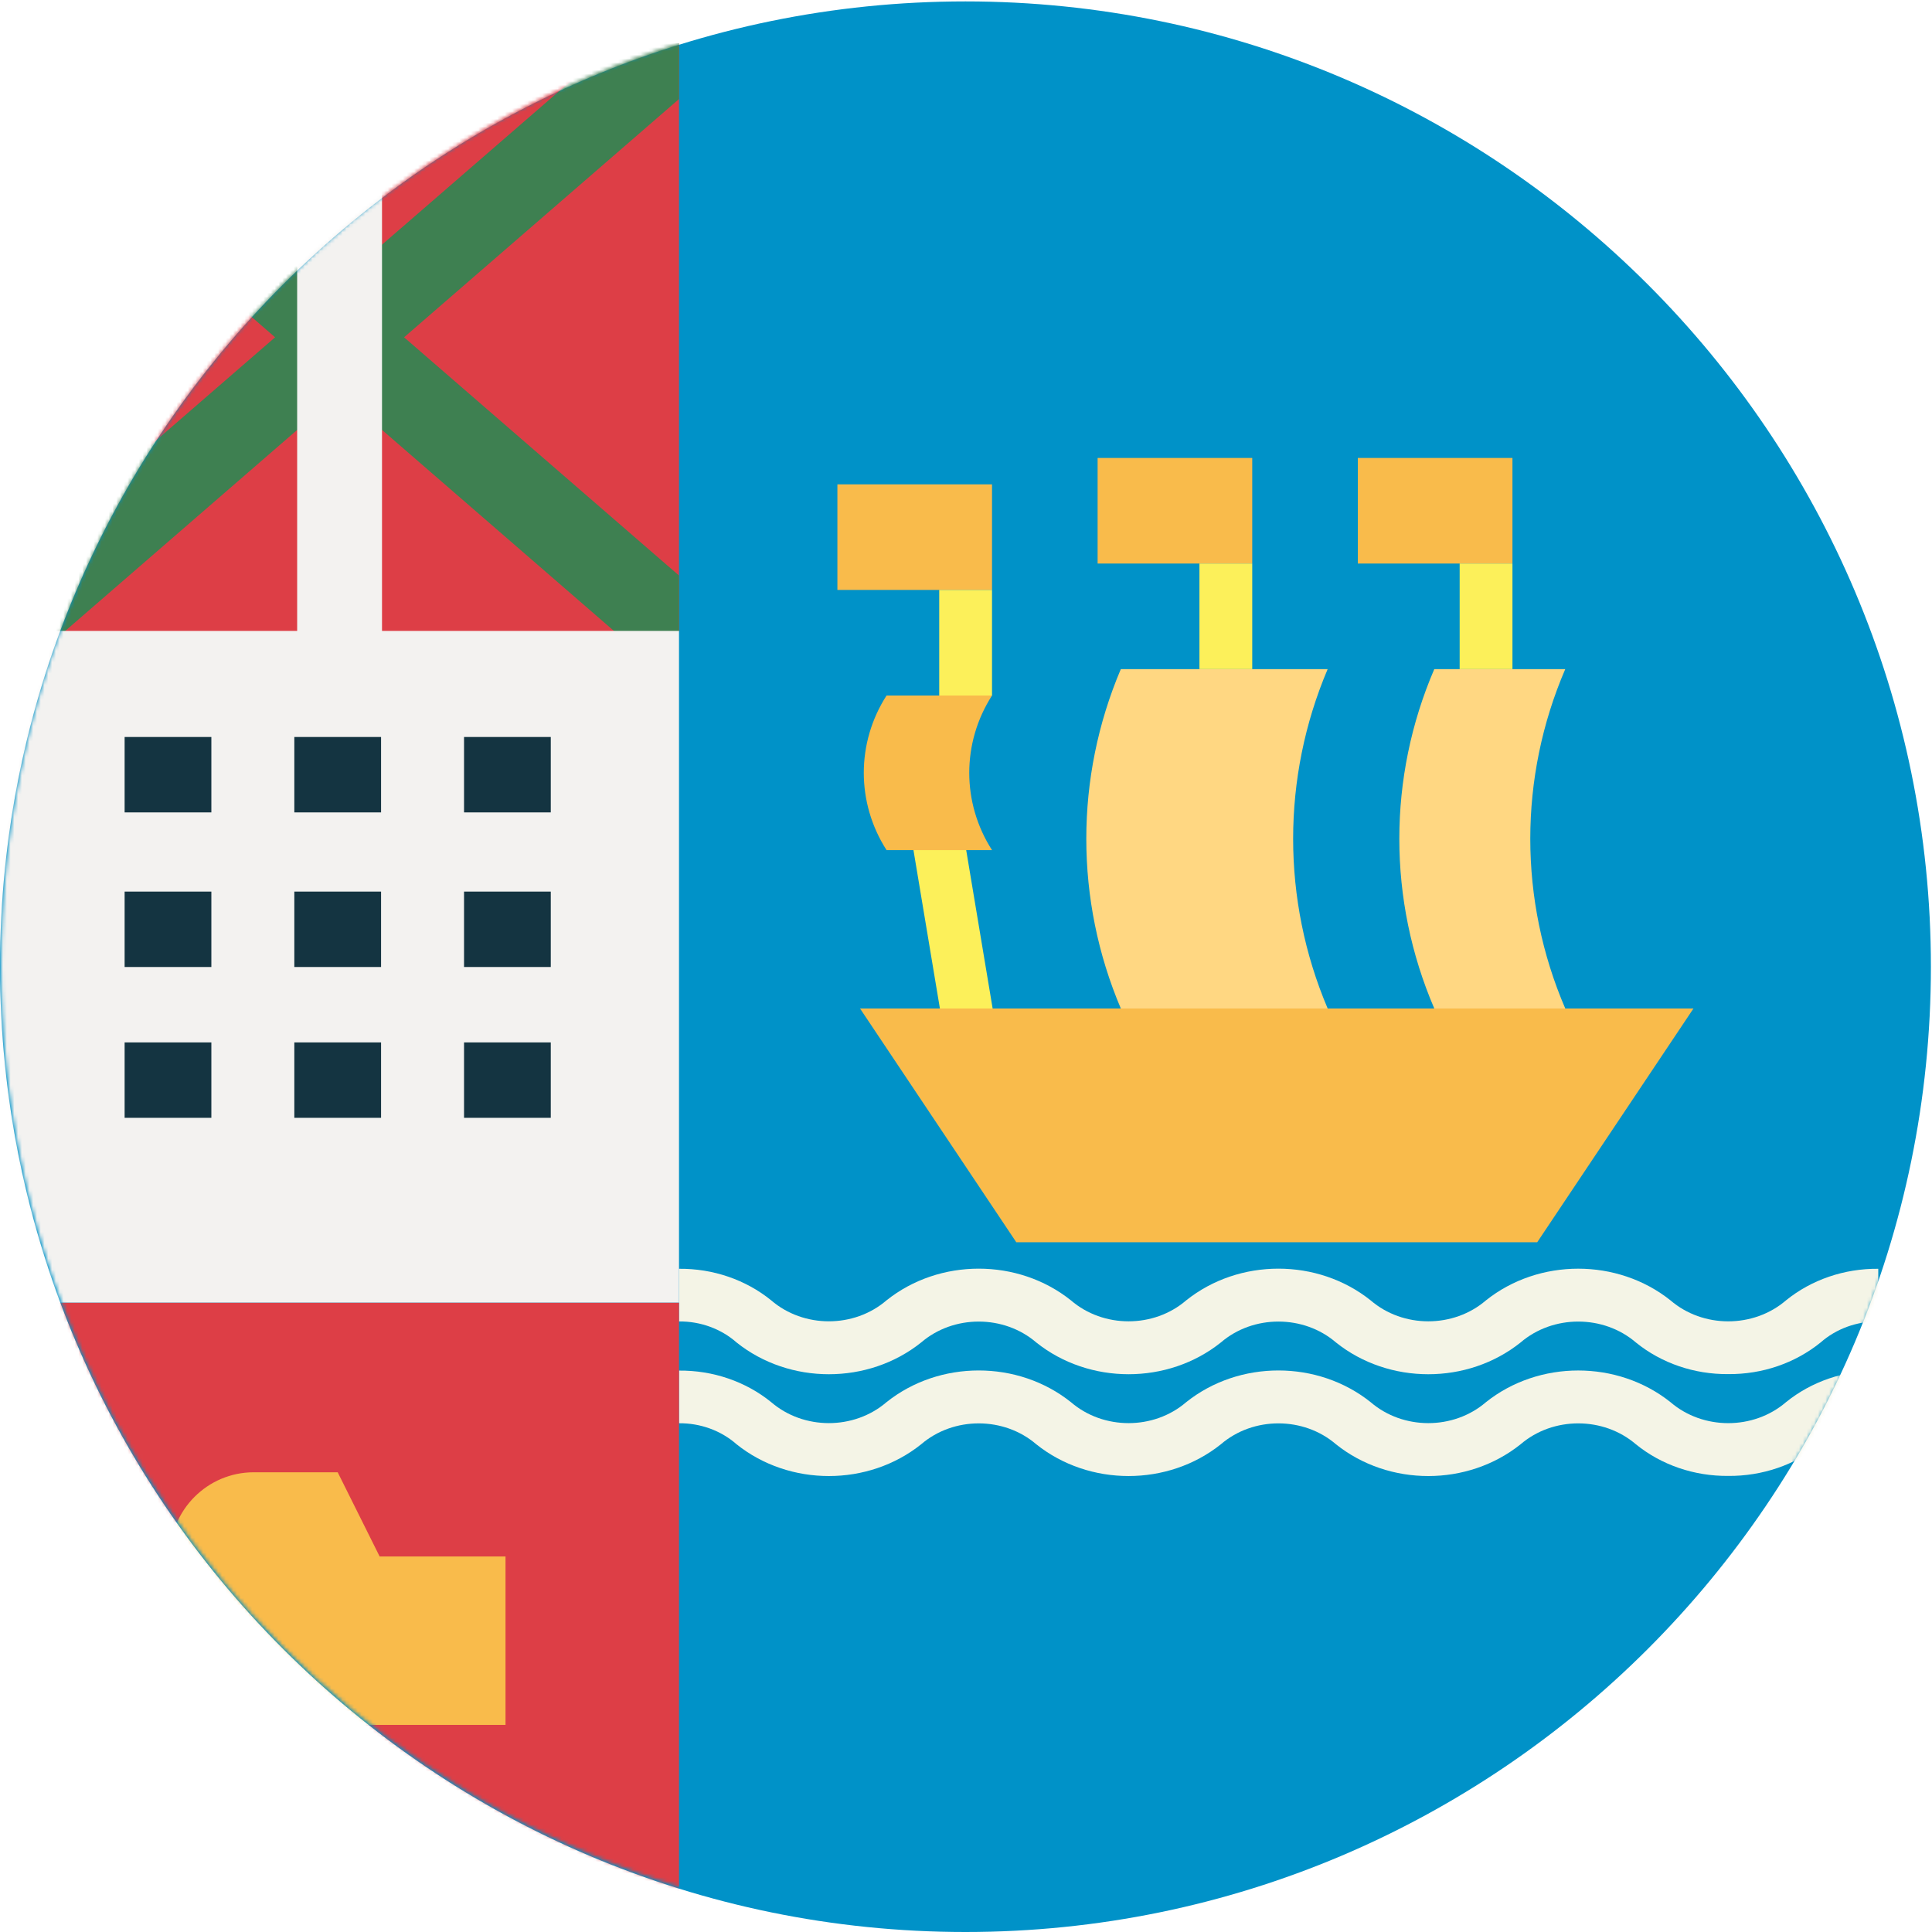 <svg viewBox="0 0 512 512" xmlns="http://www.w3.org/2000/svg" xmlns:xlink="http://www.w3.org/1999/xlink"><mask id="a" fill="#fff"><ellipse cx="255.854" cy="255.813" fill="#fff" fill-rule="evenodd" rx="255.854" ry="255.813"/></mask><g fill="none" fill-rule="evenodd"><path d="m255.855 512c-141.079 0-255.855-114.757-255.855-255.813 0-141.056 114.776-255.813 255.855-255.813 141.078 0 255.854 114.756 255.854 255.813 0 141.055-114.776 255.813-255.854 255.813z" fill="#0092c8"/><g fill-rule="nonzero" transform="translate(.292)"><g fill="#f9bb4b"><path d="m221.627 128.359h40.977v27.98h-40.977z" mask="url(#a)"/><path d="m290.587 121.364h40.977v27.98h-40.977z" mask="url(#a)"/><path d="m359.548 121.364h40.977v27.98h-40.977z" mask="url(#a)"/></g><path d="m351.553 177.323h-54.814c-12.199 28.713-12.199 61.221 0 89.934h54.814c-12.199-28.713-12.199-61.221 0-89.934z" fill="#ffd782" mask="url(#a)"/><path d="m414.517 177.323h-34.706c-12.358 28.713-12.358 61.221 0 89.934h34.706c-12.358-28.713-12.358-61.221 0-89.934z" fill="#ffd782" mask="url(#a)"/><g fill="#fcf05a"><path d="m249 268.507-9.383-56.209 16.085 12.641 8.901 53.311z" mask="url(#a)"/><path d="m317.572 149.344h13.992v27.98h-13.992z" mask="url(#a)"/><path d="m386.533 149.344h13.992v27.98h-13.992z" mask="url(#a)"/><path d="m248.611 156.339h13.992v27.98h-13.992z" mask="url(#a)"/></g><path d="m457.704 364.152c-8.993.086-17.704-2.896-24.457-8.373-8.613-7.4-21.965-7.4-30.579 0-14.032 11.211-34.866 11.211-48.899 0-8.595-7.401-21.938-7.401-30.533 0-14.031 11.207-34.86 11.207-48.891 0-8.597-7.398-21.937-7.398-30.533 0-14.03 11.21-34.861 11.21-48.891 0-4.104-3.629-9.585-5.632-15.27-5.582v-13.955c8.989-.09 17.697 2.893 24.442 8.373 8.601 7.395 21.94 7.395 30.541 0 14.03-11.21 34.861-11.21 48.891 0 8.597 7.398 21.937 7.398 30.533 0 14.03-11.21 34.861-11.21 48.891 0 8.602 7.399 21.947 7.399 30.548 0 14.042-11.201 34.872-11.201 48.914 0 8.619 7.406 21.982 7.406 30.601 0 6.753-5.477 15.464-8.459 24.457-8.373v13.955c-5.693-.053-11.182 1.951-15.293 5.582-6.759 5.477-15.474 8.458-24.472 8.373z" fill="#f4f4e6" mask="url(#a)"/><path d="m457.704 391.132c-8.993.086-17.704-2.896-24.457-8.373-8.613-7.4-21.965-7.4-30.579 0-14.032 11.211-34.866 11.211-48.899 0-8.595-7.401-21.938-7.401-30.533 0-14.031 11.207-34.86 11.207-48.891 0-8.597-7.398-21.937-7.398-30.533 0-14.03 11.21-34.861 11.21-48.891 0-4.104-3.629-9.585-5.632-15.27-5.582v-13.955c8.989-.09 17.697 2.893 24.442 8.373 8.601 7.395 21.94 7.395 30.541 0 14.03-11.21 34.861-11.21 48.891 0 8.597 7.398 21.937 7.398 30.533 0 14.03-11.21 34.861-11.21 48.891 0 8.602 7.399 21.947 7.399 30.548 0 14.042-11.201 34.872-11.201 48.914 0 8.619 7.406 21.982 7.406 30.601 0 6.753-5.477 15.464-8.459 24.457-8.373v13.955c-5.693-.053-11.182 1.951-15.293 5.582-6.759 5.477-15.474 8.458-24.472 8.373z" fill="#f4f4e6" mask="url(#a)"/><path d="m262.603 184.318h-27.948c-8.043 12.526-8.043 28.444 0 40.97h27.948c-8.043-12.526-8.043-28.444 0-40.97z" fill="#f9bb4b" mask="url(#a)"/><path d="m227.623 267.258 41.414 61.955h138.046l41.414-61.955z" fill="#f9bb4b" mask="url(#a)"/><g mask="url(#a)"><g transform="translate(-.247 11.445)"><path d="m0 0h179.897v155.886h-179.897z" fill="#dd3e46"/><path d="m0 333.756h179.897v155.886h-179.897z" fill="#dd3e46"/><path d="m179.897 14.809-72.858 63.134 72.858 63.134v14.809h-17.09l-72.858-63.134-72.858 63.134h-17.09v-14.809l72.858-63.134-72.858-63.134v-14.809h17.09l72.858 63.134 72.858-63.134h17.09z" fill="#3e8051"/><path d="m44.974 445.674v-44.634c0-12.325 9.956-22.317 22.237-22.317h22.237l11.119 22.317h33.356v44.634z" fill="#f9bb4b"/><path d="m101.192 155.753v-155.753h-22.487v155.753h-78.705v178.003h179.897v-178.003z" fill="#f3f2f0"/></g></g><g fill="#143441" mask="url(#a)"><g transform="translate(32.734 195.31)"><path d="m0 0h22.987v19.985h-22.987z"/><path d="m44.974 0h22.987v19.985h-22.987z"/><path d="m89.949 0h22.987v19.985h-22.987z"/><path d="m0 40.97h22.987v19.985h-22.987z"/><path d="m44.974 40.97h22.987v19.985h-22.987z"/><path d="m89.949 40.97h22.987v19.985h-22.987z"/><path d="m0 80.941h22.987v19.985h-22.987z"/><path d="m44.974 80.941h22.987v19.985h-22.987z"/><path d="m89.949 80.941h22.987v19.985h-22.987z"/></g></g></g></g></svg>